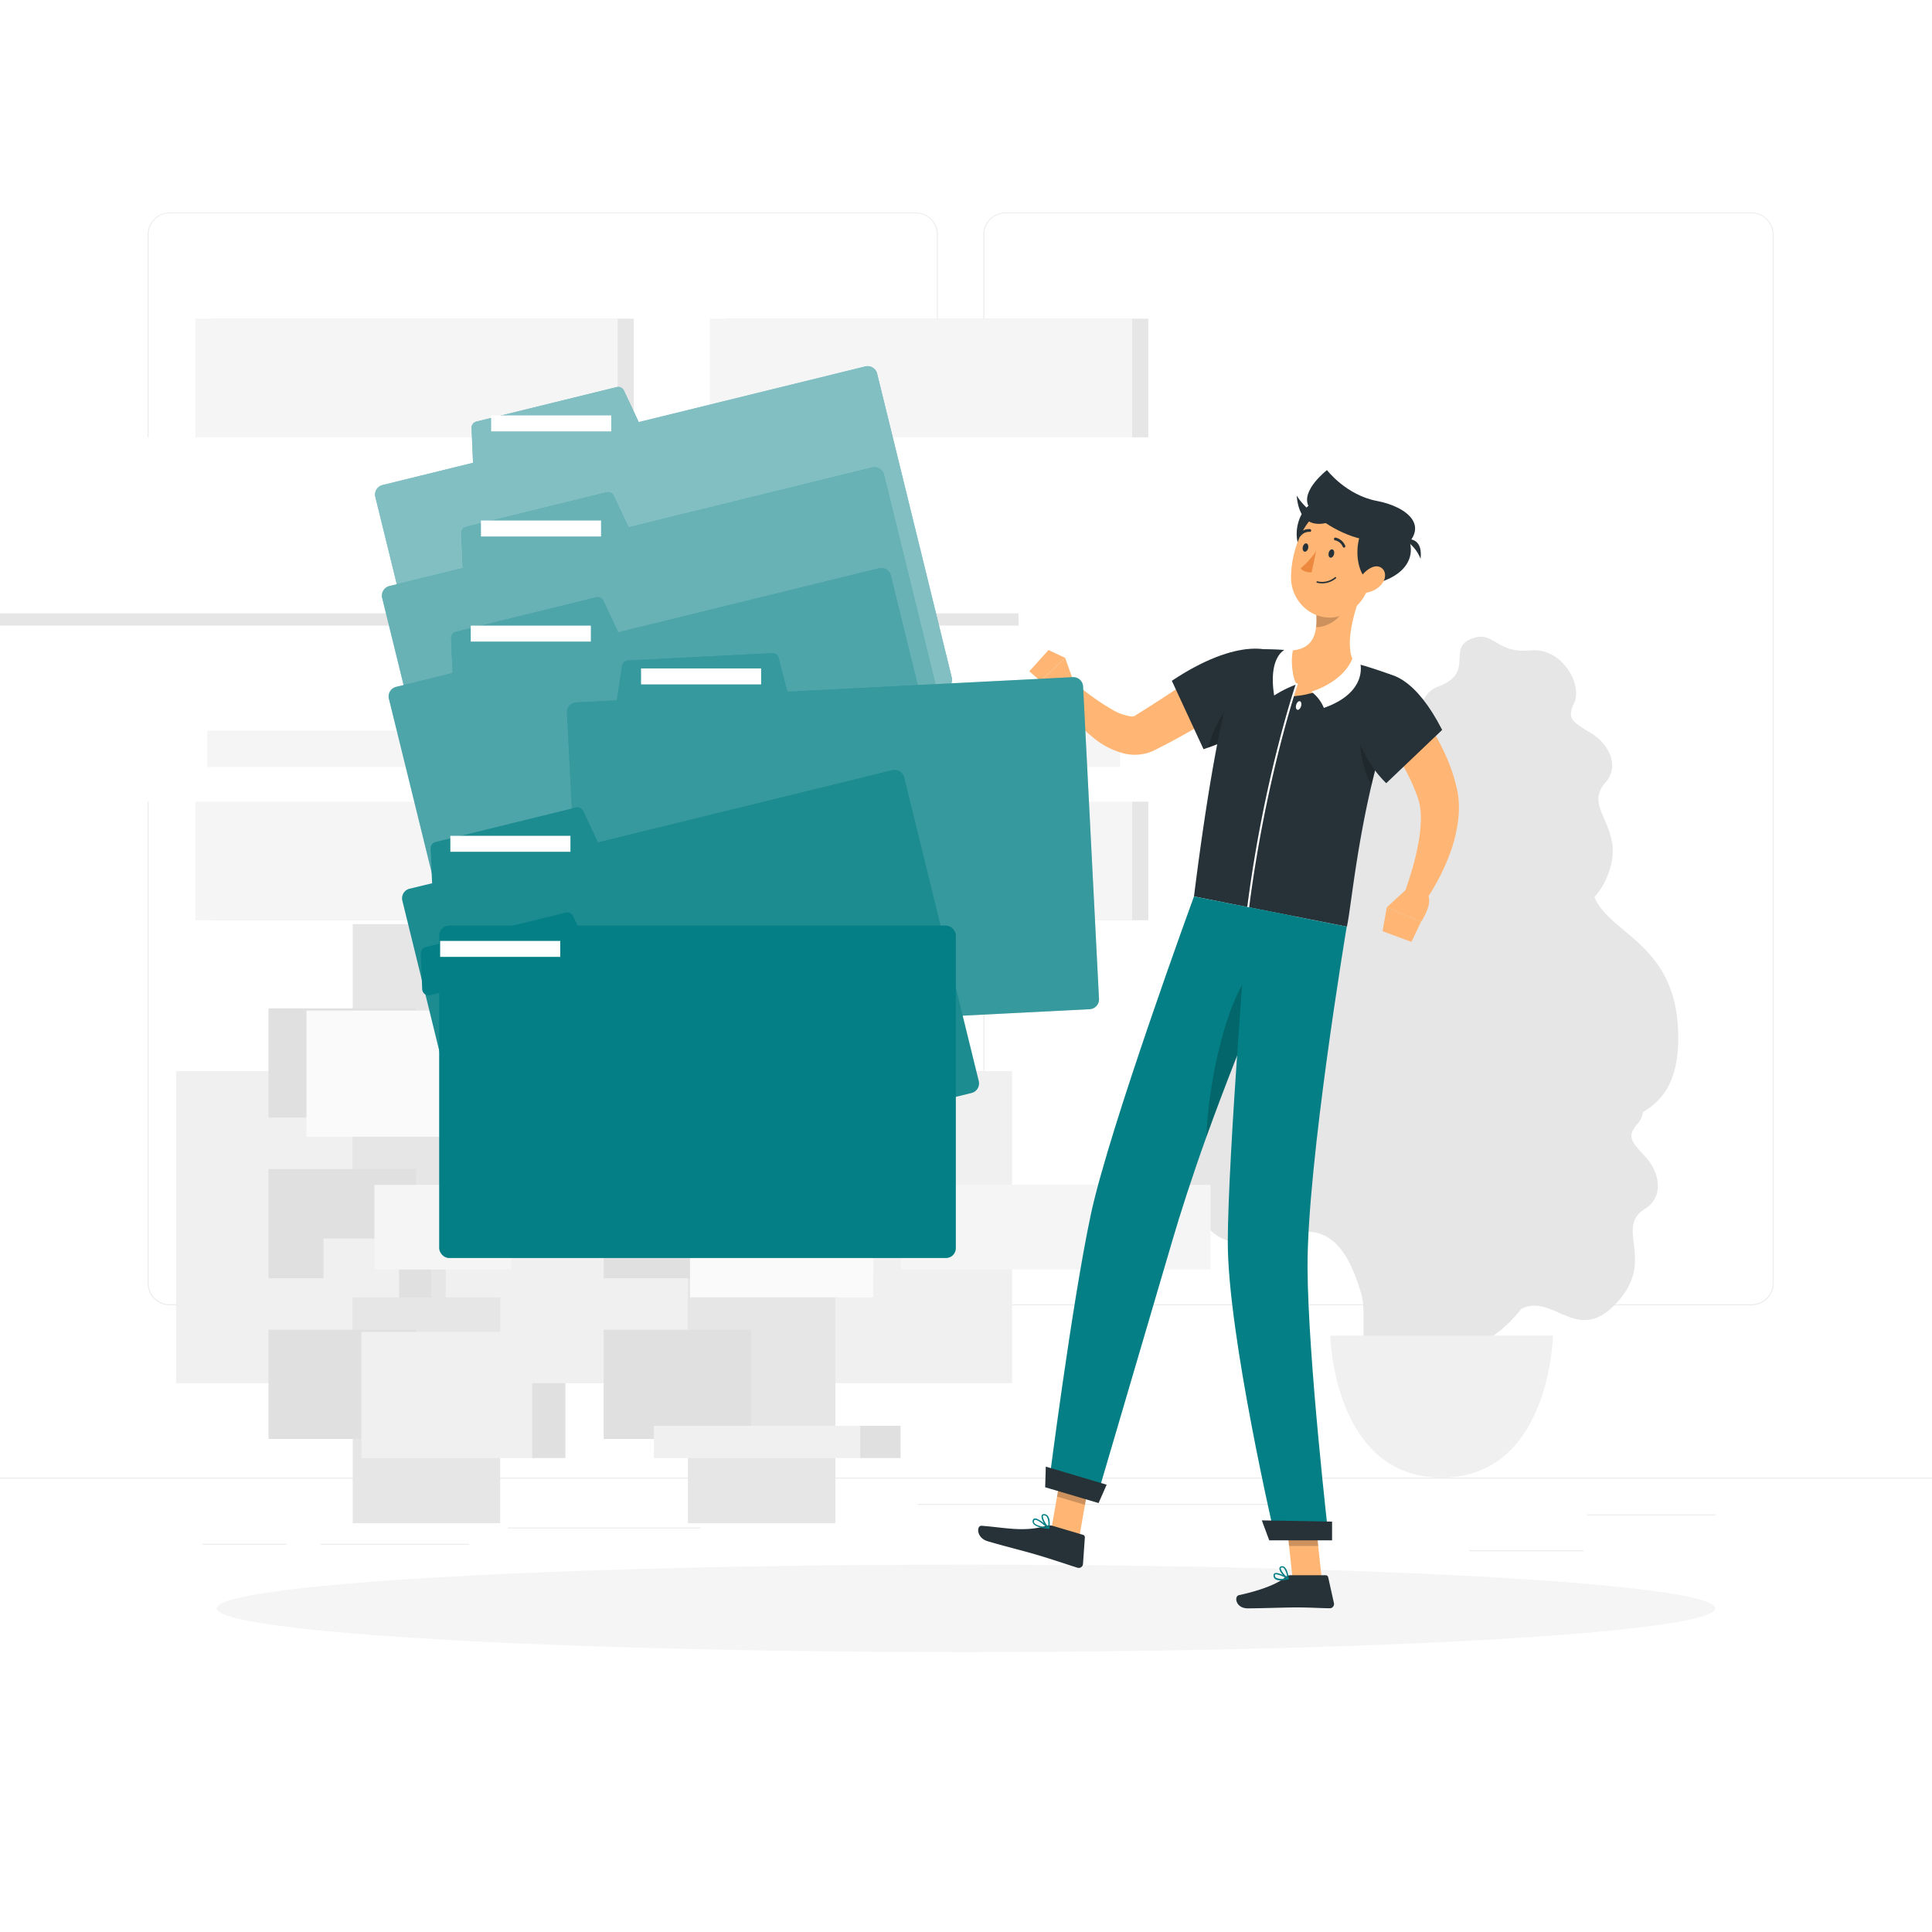 <svg class="animated" id="freepik_stories-filing-system" xmlns="http://www.w3.org/2000/svg" viewBox="0 0 500 500" version="1.1" xmlns:xlink="http://www.w3.org/1999/xlink" xmlns:svgjs="http://svgjs.com/svgjs"><style>svg#freepik_stories-filing-system:not(.animated) .animable {opacity: 0;}svg#freepik_stories-filing-system.animated #freepik--background-complete--inject-65 {animation: 1s 1 forwards linear slideUp;animation-delay: 0s;}svg#freepik_stories-filing-system.animated #freepik--filing-system--inject-65 {animation: 1s 1 forwards cubic-bezier(.36,-0.01,.5,1.38) slideLeft,1.5s Infinite  linear floating;animation-delay: 0s,1s;}            @keyframes slideUp {                0% {                    opacity: 0;                    transform: translateY(30px);                }                100% {                    opacity: 1;                    transform: inherit;                }            }                    @keyframes slideLeft {                0% {                    opacity: 0;                    transform: translateX(-30px);                }                100% {                    opacity: 1;                    transform: translateX(0);                }            }                    @keyframes floating {                0% {                    opacity: 1;                    transform: translateY(0px);                }                50% {                    transform: translateY(-10px);                }                100% {                    opacity: 1;                    transform: translateY(0px);                }            }        </style><g id="freepik--background-complete--inject-65" class="animable" style="transform-origin: 250px 228.23px;"><rect y="382.4" width="500" height="0.25" style="fill: rgb(235, 235, 235); transform-origin: 250px 382.525px;" id="elsu6cb6rbby" class="animable"></rect><rect x="410.77" y="391.92" width="33.12" height="0.25" style="fill: rgb(235, 235, 235); transform-origin: 427.33px 392.045px;" id="elwkih4ain3tg" class="animable"></rect><rect x="131.47" y="395.31" width="49.86" height="0.25" style="fill: rgb(235, 235, 235); transform-origin: 156.4px 395.435px;" id="elo40wx2xxpce" class="animable"></rect><rect x="380.24" y="401.21" width="29.53" height="0.25" style="fill: rgb(235, 235, 235); transform-origin: 395.005px 401.335px;" id="el57x1rn6vuw4" class="animable"></rect><rect x="52.46" y="399.53" width="21.6" height="0.25" style="fill: rgb(235, 235, 235); transform-origin: 63.26px 399.655px;" id="elo7f1lpl9tv" class="animable"></rect><rect x="82.96" y="399.53" width="38.37" height="0.25" style="fill: rgb(235, 235, 235); transform-origin: 102.145px 399.655px;" id="el1yrlcf8d3iri" class="animable"></rect><rect x="237.54" y="389.21" width="93.68" height="0.25" style="fill: rgb(235, 235, 235); transform-origin: 284.38px 389.335px;" id="elzknfmx3uvsc" class="animable"></rect><path d="M237,337.8H43.91a5.71,5.71,0,0,1-5.7-5.71V60.66A5.71,5.71,0,0,1,43.91,55H237a5.71,5.71,0,0,1,5.71,5.71V332.09A5.71,5.71,0,0,1,237,337.8ZM43.91,55.2a5.46,5.46,0,0,0-5.45,5.46V332.09a5.46,5.46,0,0,0,5.45,5.46H237a5.47,5.47,0,0,0,5.46-5.46V60.66A5.47,5.47,0,0,0,237,55.2Z" style="fill: rgb(235, 235, 235); transform-origin: 140.46px 196.4px;" id="eletot0zo3wav" class="animable"></path><path d="M453.31,337.8H260.21a5.72,5.72,0,0,1-5.71-5.71V60.66A5.72,5.72,0,0,1,260.21,55h193.1A5.71,5.71,0,0,1,459,60.66V332.09A5.71,5.71,0,0,1,453.31,337.8ZM260.21,55.2a5.47,5.47,0,0,0-5.46,5.46V332.09a5.47,5.47,0,0,0,5.46,5.46h193.1a5.47,5.47,0,0,0,5.46-5.46V60.66a5.47,5.47,0,0,0-5.46-5.46Z" style="fill: rgb(235, 235, 235); transform-origin: 356.75px 196.4px;" id="elvlupiut9cap" class="animable"></path><g id="eldvwf3othgls"><rect x="187.87" y="82.48" width="109.31" height="155.68" style="fill: rgb(230, 230, 230); transform-origin: 242.525px 160.32px; transform: rotate(180deg);" class="animable"></rect></g><g id="elueb2nfs25q"><rect x="183.69" y="82.48" width="109.31" height="155.68" style="fill: rgb(245, 245, 245); transform-origin: 238.345px 160.32px; transform: rotate(180deg);" class="animable"></rect></g><g id="el22hw19dw4ff"><rect x="167.51" y="113.18" width="141.66" height="94.29" style="fill: rgb(255, 255, 255); transform-origin: 238.34px 160.325px; transform: rotate(90deg);" class="animable"></rect></g><g id="el31gljywi3t8"><rect x="121.94" y="158.74" width="141.66" height="3.16" style="fill: rgb(230, 230, 230); transform-origin: 192.77px 160.32px; transform: rotate(90deg);" class="animable"></rect></g><g id="el1akyayistwjj"><rect x="186.79" y="189.09" width="103.1" height="9.41" style="fill: rgb(245, 245, 245); transform-origin: 238.34px 193.795px; transform: rotate(180deg);" class="animable"></rect></g><g id="elwhwuovmid5r"><rect x="186.79" y="101.85" width="103.1" height="9.41" style="fill: rgb(245, 245, 245); transform-origin: 238.34px 106.555px; transform: rotate(180deg);" class="animable"></rect></g><g id="elk3zzd71qh"><rect x="54.72" y="82.48" width="109.31" height="155.68" style="fill: rgb(230, 230, 230); transform-origin: 109.375px 160.32px; transform: rotate(180deg);" class="animable"></rect></g><g id="elq3axkjhc0m"><rect x="50.54" y="82.48" width="109.31" height="155.68" style="fill: rgb(245, 245, 245); transform-origin: 105.195px 160.32px; transform: rotate(180deg);" class="animable"></rect></g><g id="eloax9p9pfq7"><rect x="34.36" y="113.18" width="141.66" height="94.29" style="fill: rgb(255, 255, 255); transform-origin: 105.19px 160.325px; transform: rotate(90deg);" class="animable"></rect></g><g id="el61xhdqeojfo"><rect x="-11.2" y="158.74" width="141.66" height="3.16" style="fill: rgb(230, 230, 230); transform-origin: 59.63px 160.32px; transform: rotate(90deg);" class="animable"></rect></g><g id="elwqsurvmb09"><rect x="53.65" y="189.09" width="103.1" height="9.41" style="fill: rgb(245, 245, 245); transform-origin: 105.2px 193.795px; transform: rotate(180deg);" class="animable"></rect></g><g id="els2zbs7ghcap"><rect x="53.65" y="101.85" width="103.1" height="9.41" style="fill: rgb(245, 245, 245); transform-origin: 105.2px 106.555px; transform: rotate(180deg);" class="animable"></rect></g><path d="M425.2,287.82c5.62-3.34,9.77-9,9.05-22-1.22-21.73-17.84-24.26-21.6-33.67a17.8,17.8,0,0,0,3.24-5.22c5.53-12.76-6.58-17.44-.41-24.38,3.73-4.2,1-9.81-3.4-12.61s-6.9-3.51-4.72-7.93c2.33-4.74-3.07-14.49-11.29-13.69-9.2.9-9.28-5.41-15.41-2.95s.95,8.67-8.17,12.2a6.81,6.81,0,0,0-4,3.45c-5.84-2.57-12.88-3-19,.87-15.09,9.5-20.68-1.31-29.12,8.23s9.14,14.11-3.54,28.08c-8.46,9.33-2.17,18.26,6.9,23.05h0c-10,.5-14.69,13.11-11.07,18.35,3.38,4.9.6,6.16-4.24,10.32s-7,11.31-1.83,15.67c8.6,7.2-5,14.94,3.82,29.21,12.52,20.16,32.25-14.54,42,20.5,1.27,4.57-.86,16.35,2.53,17.21,6.31,8.16,22.45,5.24,30.34,1.17.88-.42-.49-6.81.3-7.38a34.25,34.25,0,0,0,8.1-7.53c8.56-4.42,14.75,10.27,25.49-2.49,9-10.64-1.3-18.6,6.61-23.48,4.78-3,3.81-9.09.36-13.05s-5.6-5.34-2.25-9A6.17,6.17,0,0,0,425.2,287.82Z" style="fill: rgb(230, 230, 230); transform-origin: 368.969px 261.251px;" id="ell8rqmppm29" class="animable"></path><path d="M344.28,345.66S345,382.4,373.1,382.4s28.81-36.74,28.81-36.74Z" style="fill: rgb(240, 240, 240); transform-origin: 373.095px 364.03px;" id="elkm3z45txw3i" class="animable"></path><g id="el9mekefo8clf"><rect x="45.56" y="277.21" width="129.62" height="80.75" style="fill: rgb(240, 240, 240); transform-origin: 110.37px 317.585px; transform: rotate(90deg);" class="animable"></rect></g><g id="eltzxn69b6vv"><rect x="91.29" y="239.17" width="38.16" height="71.88" style="fill: rgb(230, 230, 230); transform-origin: 110.37px 275.11px; transform: rotate(90deg);" class="animable"></rect></g><g id="elacdwhvsdhu8"><rect x="91.29" y="280.75" width="38.16" height="71.88" style="fill: rgb(230, 230, 230); transform-origin: 110.37px 316.69px; transform: rotate(90deg);" class="animable"></rect></g><g id="elcjomldxal2m"><rect x="91.29" y="322.33" width="38.16" height="71.88" style="fill: rgb(230, 230, 230); transform-origin: 110.37px 358.27px; transform: rotate(90deg);" class="animable"></rect></g><g id="ela0y0gzq0zw"><rect x="69.49" y="260.97" width="38.16" height="28.27" style="fill: rgb(224, 224, 224); transform-origin: 88.57px 275.105px; transform: rotate(90deg);" class="animable"></rect></g><g id="el5yeqndasic9"><rect x="69.49" y="302.55" width="38.16" height="28.27" style="fill: rgb(224, 224, 224); transform-origin: 88.57px 316.685px; transform: rotate(90deg);" class="animable"></rect></g><g id="el2rfkfx3dmqu"><rect x="115.36" y="320.52" width="19.59" height="15.24" style="fill: rgb(240, 240, 240); transform-origin: 125.155px 328.14px; transform: rotate(180deg);" class="animable"></rect></g><rect x="134.95" y="320.52" width="8.27" height="15.24" style="fill: rgb(224, 224, 224); transform-origin: 139.085px 328.14px;" id="elu5pheaq4ju" class="animable"></rect><g id="el5hryo89p9bw"><rect x="83.72" y="320.52" width="19.59" height="15.24" style="fill: rgb(240, 240, 240); transform-origin: 93.515px 328.14px; transform: rotate(180deg);" class="animable"></rect></g><rect x="103.31" y="320.52" width="8.27" height="15.24" style="fill: rgb(224, 224, 224); transform-origin: 107.445px 328.14px;" id="el7zv5qlip2zp" class="animable"></rect><g id="ellwidow434e"><rect x="69.49" y="344.13" width="38.16" height="28.27" style="fill: rgb(224, 224, 224); transform-origin: 88.57px 358.265px; transform: rotate(90deg);" class="animable"></rect></g><g id="elnhie3z728g"><rect x="96.9" y="306.63" width="129.62" height="21.93" style="fill: rgb(245, 245, 245); transform-origin: 161.71px 317.595px; transform: rotate(90deg);" class="animable"></rect></g><g id="el6ezdnbbv8as"><rect x="93.51" y="344.69" width="44.16" height="32.66" style="fill: rgb(240, 240, 240); transform-origin: 115.59px 361.02px; transform: rotate(180deg);" class="animable"></rect></g><rect x="137.68" y="344.69" width="8.64" height="32.66" style="fill: rgb(224, 224, 224); transform-origin: 142px 361.02px;" id="el29nshisk0c9" class="animable"></rect><g id="ellwgmui2vu4e"><rect x="79.31" y="261.53" width="58.37" height="32.66" style="fill: rgb(250, 250, 250); transform-origin: 108.495px 277.86px; transform: rotate(180deg);" class="animable"></rect></g><rect x="137.68" y="261.53" width="8.64" height="32.66" style="fill: rgb(240, 240, 240); transform-origin: 142px 277.86px;" id="eludgkewj6uss" class="animable"></rect><g id="elpejbsrh4cm"><rect x="132.3" y="277.21" width="129.62" height="80.75" style="fill: rgb(240, 240, 240); transform-origin: 197.11px 317.585px; transform: rotate(90deg);" class="animable"></rect></g><g id="elzv56mgnz77q"><rect x="178.04" y="239.17" width="38.16" height="71.88" style="fill: rgb(230, 230, 230); transform-origin: 197.12px 275.11px; transform: rotate(90deg);" class="animable"></rect></g><g id="el62x5h7x3sp"><rect x="178.04" y="280.75" width="38.16" height="71.88" style="fill: rgb(230, 230, 230); transform-origin: 197.12px 316.69px; transform: rotate(90deg);" class="animable"></rect></g><g id="elwv29kbwy0tj"><rect x="178.04" y="322.33" width="38.16" height="71.88" style="fill: rgb(230, 230, 230); transform-origin: 197.12px 358.27px; transform: rotate(90deg);" class="animable"></rect></g><g id="elrnt77khqrnk"><rect x="156.23" y="260.97" width="38.16" height="28.27" style="fill: rgb(224, 224, 224); transform-origin: 175.31px 275.105px; transform: rotate(90deg);" class="animable"></rect></g><g id="elq2y47ag13w"><rect x="156.23" y="302.55" width="38.16" height="28.27" style="fill: rgb(224, 224, 224); transform-origin: 175.31px 316.685px; transform: rotate(90deg);" class="animable"></rect></g><g id="eluwsy5aq2n8"><rect x="171.96" y="278.94" width="19.59" height="15.24" style="fill: rgb(240, 240, 240); transform-origin: 181.755px 286.56px; transform: rotate(180deg);" class="animable"></rect></g><rect x="191.54" y="278.94" width="8.27" height="15.24" style="fill: rgb(224, 224, 224); transform-origin: 195.675px 286.56px;" id="el8o8f2pmfls" class="animable"></rect><g id="eldag3pd2w0we"><rect x="195.68" y="274.61" width="25.15" height="19.58" style="fill: rgb(240, 240, 240); transform-origin: 208.255px 284.4px; transform: rotate(180deg);" class="animable"></rect></g><rect x="220.83" y="274.61" width="10.62" height="19.58" style="fill: rgb(224, 224, 224); transform-origin: 226.14px 284.4px;" id="elk0fwvjby0hi" class="animable"></rect><g id="elnn7bblr06h"><rect x="156.23" y="344.13" width="38.16" height="28.27" style="fill: rgb(224, 224, 224); transform-origin: 175.31px 358.265px; transform: rotate(90deg);" class="animable"></rect></g><g id="elzvb4iguqe9o"><rect x="183.64" y="306.63" width="129.62" height="21.93" style="fill: rgb(245, 245, 245); transform-origin: 248.45px 317.595px; transform: rotate(90deg);" class="animable"></rect></g><g id="elz2tj8ilqwy"><rect x="169.22" y="369" width="53.39" height="8.35" style="fill: rgb(240, 240, 240); transform-origin: 195.915px 373.175px; transform: rotate(180deg);" class="animable"></rect></g><rect x="222.62" y="369" width="10.44" height="8.35" style="fill: rgb(224, 224, 224); transform-origin: 227.84px 373.175px;" id="el7tb48i07325" class="animable"></rect><g id="elp7z94803719"><rect x="178.59" y="309.22" width="47.44" height="26.54" style="fill: rgb(250, 250, 250); transform-origin: 202.31px 322.49px; transform: rotate(180deg);" class="animable"></rect></g><rect x="226.04" y="309.22" width="7.02" height="26.54" style="fill: rgb(240, 240, 240); transform-origin: 229.55px 322.49px;" id="elwne76xhjs" class="animable"></rect></g><g id="freepik--Shadow--inject-65" class="animable" style="transform-origin: 250px 416.24px;"><ellipse id="freepik--path--inject-65" cx="250" cy="416.24" rx="193.89" ry="11.32" style="fill: rgb(245, 245, 245); transform-origin: 250px 416.24px;" class="animable"></ellipse></g><g id="freepik--Character--inject-65" class="animable" style="transform-origin: 315.36px 268.95px;"><polygon points="279.32 397.83 272.1 395.69 275.12 378.39 282.35 380.52 279.32 397.83" style="fill: rgb(255, 181, 115); transform-origin: 277.225px 388.11px;" id="el2f4h0cxu1hg" class="animable"></polygon><polygon points="342.06 408.54 334.52 408.54 332.64 391.09 340.18 391.09 342.06 408.54" style="fill: rgb(255, 181, 115); transform-origin: 337.35px 399.815px;" id="elmw9dbe01ab" class="animable"></polygon><path d="M333.9,407.67h9.19a.64.64,0,0,1,.64.51l1.49,6.7a1.1,1.1,0,0,1-1.1,1.34c-3-.05-5.12-.22-8.84-.22-2.29,0-9.2.24-12.36.24s-3.58-3.13-2.29-3.41c5.81-1.27,10.19-3,12.05-4.7A1.81,1.81,0,0,1,333.9,407.67Z" style="fill: rgb(38, 50, 56); transform-origin: 332.597px 411.955px;" id="el477gykr61n5" class="animable"></path><path d="M272.39,394.87l7.9,2.34a.66.66,0,0,1,.47.67l-.48,6.85a1.1,1.1,0,0,1-1.42,1c-2.83-.89-6.89-2.28-10.47-3.33-4.19-1.24-7.87-2.08-12.78-3.53-3-.88-2.9-4.12-1.58-4,6,.44,10.68,1.67,16.46.1A3.51,3.51,0,0,1,272.39,394.87Z" style="fill: rgb(38, 50, 56); transform-origin: 266.956px 400.281px;" id="elfw2sds63ydu" class="animable"></path><path d="M324.9,178.44c-3.87,2.75-7.75,5.27-11.76,7.73s-8.07,4.77-12.3,6.94l-1.59.81-.44.22-.73.34a12.27,12.27,0,0,1-1.52.5,12,12,0,0,1-5.75,0,20.63,20.63,0,0,1-7.78-4,45.44,45.44,0,0,1-9.87-11.21l4.37-3.59a65.16,65.16,0,0,0,10.4,7.52,13,13,0,0,0,4.73,1.7,1.81,1.81,0,0,0,1.11-.18.39.39,0,0,0,.1-.08l.05-.05.31-.19,1.43-.89c3.8-2.39,7.6-4.88,11.38-7.4l11.36-7.53Z" style="fill: rgb(255, 181, 115); transform-origin: 299.03px 182.205px;" id="elx7iftc3ka1n" class="animable"></path><path d="M303.27,176.19l8.2,17.7C347.76,181.89,336.58,154,303.27,176.19Z" style="fill: rgb(38, 50, 56); transform-origin: 318.619px 180.88px;" id="elnu6v2z9fp3" class="animable"></path><g id="ele0sk3m5ow"><path d="M322.54,177.09a38.05,38.05,0,0,0-9.93,16.4c7.38-2.56,12.68-5.8,16.16-9.09Z" style="opacity: 0.2; transform-origin: 320.69px 185.29px;" class="animable"></path></g><path d="M278.34,177.84l-2.67-7.58-6.38,6a8.11,8.11,0,0,0,4.88,4.46Z" style="fill: rgb(255, 181, 115); transform-origin: 273.815px 175.49px;" id="eldk0qopvb35q" class="animable"></path><polygon points="271.35 168.23 266.38 173.74 269.29 176.25 275.67 170.26 271.35 168.23" style="fill: rgb(255, 181, 115); transform-origin: 271.025px 172.24px;" id="eldqar09ds107" class="animable"></polygon><g id="elji9htsw5xmi"><polygon points="275.12 378.39 273.56 387.31 280.79 389.45 282.35 380.53 275.12 378.39" style="opacity: 0.2; transform-origin: 277.955px 383.92px;" class="animable"></polygon></g><g id="ela2qcr0wx69"><polygon points="340.18 391.09 332.64 391.09 333.61 400.09 341.15 400.09 340.18 391.09" style="opacity: 0.2; transform-origin: 336.895px 395.59px;" class="animable"></polygon></g><path d="M359.32,174.36a4.4,4.4,0,0,1,2.61,5.72,179.8,179.8,0,0,0-6.21,19.9c-1.43,5.71-2.55,11.19-3.45,16.17-2.1,11.68-3,20.67-3.7,23.66L309,232c7.39-58.79,13.05-63.84,13.05-63.84a77.74,77.74,0,0,1,9.7,0q1,.06,2.07.18a147.8,147.8,0,0,1,16.82,3.31c1,.26,2.11.55,3.14.86C355.81,173.14,357.73,173.79,359.32,174.36Z" style="fill: rgb(38, 50, 56); transform-origin: 335.612px 203.909px;" id="elqury1z4znnn" class="animable"></path><g id="elbsw47kjce8h"><path d="M352.14,185.48a31.7,31.7,0,0,0,2.77,17.91c.25-1.13.53-2.26.81-3.4,1.08-4.29,2.34-8.71,3.82-13.15Z" style="opacity: 0.2; transform-origin: 355.693px 194.435px;" class="animable"></path></g><path d="M352.73,152.43l-12.07,6.78c.23,4.41-.5,8.91-6.82,9.16-1.39,1.6-2.78,5.37,1.78,8.72l-1,3.11c9-.66,14.13-5.57,16-8.51C347.58,167.33,350.6,157.63,352.73,152.43Z" style="fill: rgb(255, 181, 115); transform-origin: 342.613px 166.315px;" id="elb12cq9clemv" class="animable"></path><path d="M323,235h0a.25.25,0,0,1-.21-.28c4.33-33.52,12.5-57.5,12.58-57.74a.27.27,0,0,1,.32-.16.26.26,0,0,1,.16.32c-.09.24-8.24,24.18-12.57,57.64A.24.24,0,0,1,323,235Z" style="fill: rgb(255, 255, 255); transform-origin: 329.325px 205.907px;" id="elh7fc43dsboh" class="animable"></path><path d="M329.75,180a30.21,30.21,0,0,1,5.87-2.91c-1.08-1.15-1.74-6.55-.91-9.05h-2S328.13,169.67,329.75,180Z" style="fill: rgb(255, 255, 255); transform-origin: 332.512px 174.02px;" id="elaipo2owyy3g" class="animable"></path><path d="M342.61,183.21a9.84,9.84,0,0,0-3.25-4.21c3.25-1,8.81-3.78,10.7-8.72.77.63,2,1.51,2,1.51S354,179.21,342.61,183.21Z" style="fill: rgb(255, 255, 255); transform-origin: 345.773px 176.745px;" id="elfu8wea4mzbj" class="animable"></path><path d="M336.77,182.59c-.13.62-.54,1.12-.91,1.12s-.58-.51-.46-1.13.53-1.12.91-1.12S336.89,182,336.77,182.59Z" style="fill: rgb(255, 255, 255); transform-origin: 336.085px 182.585px;" id="eljnxscp4uweo" class="animable"></path><g id="elsdrfs0qya7"><path d="M347.81,155.2l-7.14,4a17.59,17.59,0,0,1-.07,3.09c2.37.12,6-1.78,6.76-4.15A8.34,8.34,0,0,0,347.81,155.2Z" style="opacity: 0.2; transform-origin: 344.207px 158.748px;" class="animable"></path></g><path d="M340.62,129.87c-5.16,1.25-7.62,11.82-1.16,15.4C352.07,142.43,355.17,126.34,340.62,129.87Z" style="fill: rgb(38, 50, 56); transform-origin: 342.933px 137.318px;" id="el1ltu6qx5dkn" class="animable"></path><path d="M356.76,143.93c-2.13,7.17-3,11.47-7.55,14.36-6.82,4.34-15-1.07-15.09-8.73-.05-6.9,3.44-17.47,11.23-18.72A10.21,10.21,0,0,1,356.76,143.93Z" style="fill: rgb(255, 181, 115); transform-origin: 345.667px 145.27px;" id="elx7oym5i8urn" class="animable"></path><path d="M358.19,134c-7.33-1.77-9.53,13.64-3.08,17.22C370,147.85,365.91,135.83,358.19,134Z" style="fill: rgb(38, 50, 56); transform-origin: 358.214px 142.539px;" id="el0uh6xbzrhfb" class="animable"></path><path d="M356.42,129.66c-8.05-1.5-13-8-13-8s-6.73,5.2-4.81,9.24,10.94,8.59,15.27,8.76c0,0-2,9.52,6.57,4.16C371.94,136.67,364,131.08,356.42,129.66Z" style="fill: rgb(38, 50, 56); transform-origin: 352.247px 133.558px;" id="elj8fvmyy02fp" class="animable"></path><path d="M363.21,139.56a9.75,9.75,0,0,1,4.43,5.07C368.27,139,364.37,139.41,363.21,139.56Z" style="fill: rgb(38, 50, 56); transform-origin: 365.459px 142.06px;" id="elvwnyx6v4ndj" class="animable"></path><path d="M344.4,135a16,16,0,0,1-8.82-6.74C336.4,137.51,342.58,135.59,344.4,135Z" style="fill: rgb(38, 50, 56); transform-origin: 339.99px 131.916px;" id="elzx1ese6t57e" class="animable"></path><path d="M340.82,150.81h0a5.54,5.54,0,0,0,4.93-1.15.2.2,0,0,0,0-.27.19.19,0,0,0-.27,0,5.19,5.19,0,0,1-4.57,1.05.2.2,0,0,0-.09.38Z" style="fill: rgb(38, 50, 56); transform-origin: 343.255px 150.155px;" id="elyphf6u6782b" class="animable"></path><path d="M357.42,151.36a6.46,6.46,0,0,1-4.25,2.07c-2.05.11-2.38-2-1.23-3.79,1-1.64,3.36-3.66,5.14-2.91S358.84,149.83,357.42,151.36Z" style="fill: rgb(255, 181, 115); transform-origin: 354.868px 150.001px;" id="elxismd0blxkc" class="animable"></path><path d="M271.34,384.84l12.25,3.62s12.25-41.7,19.86-67.55c2-6.85,5.1-16.49,8.77-26.71,4.63-12.88,10.15-26.74,14.61-37.58,4.69-11.42,8.19-19.48,8.19-19.48L309,232s-21.84,59.7-26.67,82.2C277.33,337.61,271.34,384.84,271.34,384.84Z" style="fill: rgb(3, 127, 133); transform-origin: 303.18px 310.23px;" id="el30ws9hfahol" class="animable"></path><g id="el53q9qk2eu0v"><path d="M312.22,294.2c4.63-12.88,10.15-26.74,14.61-37.58l-2-6.21C317.36,257.33,312.6,281,312.22,294.2Z" style="opacity: 0.2; transform-origin: 319.525px 272.305px;" class="animable"></path></g><path d="M323,234.78s-5.23,64.59-5.25,86.68c0,24.18,12.34,76.89,12.34,76.89h13.81s-5.4-46.64-5.51-70.36c-.12-26.86,10.14-88.17,10.14-88.17Z" style="fill: rgb(3, 127, 133); transform-origin: 333.14px 316.565px;" id="elpo5b5p6mwlp" class="animable"></path><polygon points="328.48 398.64 344.74 398.64 344.74 393.79 326.56 393.47 328.48 398.64" style="fill: rgb(38, 50, 56); transform-origin: 335.65px 396.055px;" id="elgji3fzbzazm" class="animable"></polygon><polygon points="270.49 384.9 284.31 388.99 286.4 384.24 270.65 379.56 270.49 384.9" style="fill: rgb(38, 50, 56); transform-origin: 278.445px 384.275px;" id="elf0dh7o4ttx" class="animable"></polygon><path d="M345.25,143.41c-.13.59-.56,1-.95.91s-.59-.64-.45-1.23.56-1,.95-.91S345.39,142.82,345.25,143.41Z" style="fill: rgb(38, 50, 56); transform-origin: 344.55px 143.25px;" id="el8rdu8d7mau4" class="animable"></path><path d="M338.56,141.86c-.14.6-.56,1-.95.91s-.59-.64-.45-1.23.56-1,.94-.91S338.69,141.27,338.56,141.86Z" style="fill: rgb(38, 50, 56); transform-origin: 337.857px 141.7px;" id="elu4jbeeijvdr" class="animable"></path><path d="M340.62,142.65a21.72,21.72,0,0,1-4,4.41c.82,1.22,2.82,1.06,2.82,1.06Z" style="fill: rgb(237, 137, 62); transform-origin: 338.62px 145.388px;" id="el7n842thft65" class="animable"></path><path d="M347.83,141.73a.38.38,0,0,1-.31-.21,2.81,2.81,0,0,0-2-1.68.36.36,0,0,1-.29-.41.36.36,0,0,1,.41-.3,3.57,3.57,0,0,1,2.5,2.09.37.37,0,0,1-.18.48A.51.51,0,0,1,347.83,141.73Z" style="fill: rgb(38, 50, 56); transform-origin: 346.698px 140.428px;" id="el1ou3idjfcmd" class="animable"></path><path d="M336.22,138.89a.44.44,0,0,1-.21-.07.37.37,0,0,1-.05-.51,3.55,3.55,0,0,1,3-1.38.36.36,0,1,1-.07.71h0a2.83,2.83,0,0,0-2.32,1.12A.36.36,0,0,1,336.22,138.89Z" style="fill: rgb(38, 50, 56); transform-origin: 337.607px 137.911px;" id="elpx5a3wr539h" class="animable"></path><path d="M331.41,409a2.25,2.25,0,0,1-1.45-.39,1.06,1.06,0,0,1-.37-.94.58.58,0,0,1,.3-.51c.84-.43,3.27,1.07,3.54,1.24a.17.17,0,0,1,.08.18.18.18,0,0,1-.13.15A9.19,9.19,0,0,1,331.41,409Zm-1.12-1.56a.5.5,0,0,0-.23,0,.22.22,0,0,0-.12.21.76.76,0,0,0,.25.65,3.64,3.64,0,0,0,2.67.13A7.18,7.18,0,0,0,330.29,407.43Z" style="fill: rgb(3, 127, 133); transform-origin: 331.548px 408.045px;" id="el67ce6r70sbx" class="animable"></path><path d="M333.34,408.72l-.09,0c-.78-.42-2.29-2.08-2.13-2.92a.59.59,0,0,1,.57-.46.93.93,0,0,1,.76.23c.88.71,1.06,2.89,1.07,3a.18.18,0,0,1-.18.19Zm-1.52-3.06h-.08c-.24,0-.26.13-.26.18-.1.5.86,1.74,1.64,2.33a4.34,4.34,0,0,0-.89-2.36A.68.68,0,0,0,331.82,405.66Z" style="fill: rgb(3, 127, 133); transform-origin: 332.314px 407.045px;" id="elpyz7bh4fidb" class="animable"></path><path d="M271.39,395.66h0c-1.23-.11-3.39-.44-4-1.38a1,1,0,0,1-.08-.92.56.56,0,0,1,.42-.37c1-.22,3.49,2.1,3.77,2.36a.19.19,0,0,1,0,.21A.16.16,0,0,1,271.39,395.66Zm-3.53-2.33h-.05a.22.22,0,0,0-.16.15.65.65,0,0,0,0,.62c.33.52,1.5.94,3.17,1.15C269.87,394.35,268.45,393.27,267.86,393.33Z" style="fill: rgb(3, 127, 133); transform-origin: 269.383px 394.318px;" id="eluzrxm9am18a" class="animable"></path><path d="M271.39,395.66a.17.17,0,0,1-.13,0c-.75-.65-2-2.72-1.65-3.5.09-.19.3-.38.78-.29a1.27,1.27,0,0,1,.86.57c.7,1,.32,3,.3,3.12a.16.16,0,0,1-.11.13Zm-1.27-3.5a.22.22,0,0,0-.19.11c-.22.47.59,2,1.32,2.84a4.14,4.14,0,0,0-.29-2.51,1,1,0,0,0-.63-.42A.9.9,0,0,0,270.12,392.16Z" style="fill: rgb(3, 127, 133); transform-origin: 270.61px 393.768px;" id="elkdw0xrs47pe" class="animable"></path><path d="M361,176.4c.58.58,1,1,1.44,1.49s.87,1,1.29,1.46c.84,1,1.66,2,2.45,3a70.32,70.32,0,0,1,4.39,6.36,60.24,60.24,0,0,1,3.65,6.95,44.45,44.45,0,0,1,2.62,7.62l.24,1,.23,1.17c.1.77.2,1.54.23,2.29a27.1,27.1,0,0,1-.15,4.35,37.58,37.58,0,0,1-1.81,7.86,55,55,0,0,1-7,13.61l-5-2.73,1.08-3.22c.36-1.09.66-2.2,1-3.29a66.84,66.84,0,0,0,1.49-6.55,35.47,35.47,0,0,0,.57-6.27,16.83,16.83,0,0,0-.24-2.82,11.87,11.87,0,0,0-.26-1.27l-.17-.58-.24-.71A50.82,50.82,0,0,0,361,194.77c-1.22-1.82-2.53-3.61-3.9-5.35q-1-1.32-2.1-2.58L354,185.6l-1-1.13Z" style="fill: rgb(255, 181, 115); transform-origin: 365.284px 204.98px;" id="el1jbfppzc4h5" class="animable"></path><path d="M349.81,187.31c2.35,6.63,5.09,11.67,8.95,15.38l14.47-13.79C360,163.07,346.22,177.2,349.81,187.31Z" style="fill: rgb(38, 50, 56); transform-origin: 361.231px 188.466px;" id="elfzqmyjiu8fl" class="animable"></path><path d="M364.55,229.64l-5.65,5.16,8.86,3.76s3.84-5.46,1.17-7.82Z" style="fill: rgb(255, 181, 115); transform-origin: 364.387px 234.1px;" id="elxt8kkvy376d" class="animable"></path><polygon points="357.81 241 365.28 243.76 367.76 238.56 358.9 234.8 357.81 241" style="fill: rgb(255, 181, 115); transform-origin: 362.785px 239.28px;" id="elburxealx6oe" class="animable"></polygon></g><g id="freepik--filing-system--inject-65" class="animable" style="transform-origin: 190.745px 217.531px;"><path d="M223.92,94.84l-58.61,14.4-3.84-8.16a1.64,1.64,0,0,0-1.88-.9l-36.3,8.92a1.65,1.65,0,0,0-1.25,1.67l.38,9L99,125.53a2.55,2.55,0,0,0-1.86,3.08l19.32,78.61a2.54,2.54,0,0,0,3.08,1.87l124.9-30.7a2.55,2.55,0,0,0,1.87-3.08L227,96.7A2.55,2.55,0,0,0,223.92,94.84Z" style="fill: rgb(3, 127, 133); transform-origin: 171.725px 151.966px;" id="elfjscm5vp4av" class="animable"></path><g id="elyty83g6zvq"><path d="M223.92,94.84l-58.61,14.4-3.84-8.16a1.64,1.64,0,0,0-1.88-.9l-36.3,8.92a1.65,1.65,0,0,0-1.25,1.67l.38,9L99,125.53a2.55,2.55,0,0,0-1.86,3.08l19.32,78.61a2.54,2.54,0,0,0,3.08,1.87l124.9-30.7a2.55,2.55,0,0,0,1.87-3.08L227,96.7A2.55,2.55,0,0,0,223.92,94.84Z" style="fill: rgb(255, 255, 255); opacity: 0.5; transform-origin: 171.725px 151.966px;" class="animable"></path></g><g id="el6qxatzx9k3e"><rect x="127.11" y="107.51" width="31.08" height="4.13" style="fill: rgb(255, 255, 255); transform-origin: 142.65px 109.575px; transform: rotate(-13.81deg);" class="animable"></rect></g><path d="M225.67,121l-63,15.48-3.84-8.16a1.64,1.64,0,0,0-1.88-.9l-36.3,8.92A1.64,1.64,0,0,0,119.4,138l.38,9-19,4.67a2.55,2.55,0,0,0-1.87,3.08l19.32,78.61a2.55,2.55,0,0,0,3.08,1.87l124.91-30.7a2.54,2.54,0,0,0,1.86-3.08l-19.31-78.61A2.55,2.55,0,0,0,225.67,121Z" style="fill: rgb(3, 127, 133); transform-origin: 173.496px 178.112px;" id="el4lhowbvh72t" class="animable"></path><g id="elhmb0verua4o"><path d="M225.67,121l-63,15.48-3.84-8.16a1.64,1.64,0,0,0-1.88-.9l-36.3,8.92A1.64,1.64,0,0,0,119.4,138l.38,9-19,4.67a2.55,2.55,0,0,0-1.87,3.08l19.32,78.61a2.55,2.55,0,0,0,3.08,1.87l124.91-30.7a2.54,2.54,0,0,0,1.86-3.08l-19.31-78.61A2.55,2.55,0,0,0,225.67,121Z" style="fill: rgb(255, 255, 255); opacity: 0.4; transform-origin: 173.496px 178.112px;" class="animable"></path></g><g id="elotjxpv5kej8"><rect x="124.47" y="134.71" width="31.08" height="4.13" style="fill: rgb(255, 255, 255); transform-origin: 140.01px 136.775px; transform: rotate(-13.81deg);" class="animable"></rect></g><path d="M227.43,147.08,160,163.64l-3.84-8.16a1.64,1.64,0,0,0-1.88-.9L118,163.5a1.64,1.64,0,0,0-1.25,1.67l.38,9-14.61,3.59a2.55,2.55,0,0,0-1.87,3.08L120,259.46a2.55,2.55,0,0,0,3.08,1.87L248,230.63a2.54,2.54,0,0,0,1.87-3.08l-19.32-78.61A2.53,2.53,0,0,0,227.43,147.08Z" style="fill: rgb(3, 127, 133); transform-origin: 175.261px 204.198px;" id="el09fcjdhz678d" class="animable"></path><g id="elu97k7j98hu9"><path d="M227.43,147.08,160,163.64l-3.84-8.16a1.64,1.64,0,0,0-1.88-.9L118,163.5a1.64,1.64,0,0,0-1.25,1.67l.38,9-14.61,3.59a2.55,2.55,0,0,0-1.87,3.08L120,259.46a2.55,2.55,0,0,0,3.08,1.87L248,230.63a2.54,2.54,0,0,0,1.87-3.08l-19.32-78.61A2.53,2.53,0,0,0,227.43,147.08Z" style="fill: rgb(255, 255, 255); opacity: 0.3; transform-origin: 175.261px 204.198px;" class="animable"></path></g><g id="elfaq5cvqguu"><rect x="121.83" y="161.91" width="31.08" height="4.13" style="fill: rgb(255, 255, 255); transform-origin: 137.37px 163.975px; transform: rotate(-13.81deg);" class="animable"></rect></g><path d="M277.59,175.25,203.76,179l-2.23-8.74a1.65,1.65,0,0,0-1.68-1.24l-37.33,1.9a1.65,1.65,0,0,0-1.55,1.4l-1.33,8.92-10.5.54a2.54,2.54,0,0,0-2.42,2.67l4.12,80.84a2.55,2.55,0,0,0,2.67,2.42L282,261.18a2.55,2.55,0,0,0,2.42-2.67l-4.12-80.85A2.54,2.54,0,0,0,277.59,175.25Z" style="fill: rgb(3, 127, 133); transform-origin: 215.57px 218.365px;" id="elkpuo2bvoq7h" class="animable"></path><g id="elejkatsqww3k"><path d="M277.59,175.25,203.76,179l-2.23-8.74a1.65,1.65,0,0,0-1.68-1.24l-37.33,1.9a1.65,1.65,0,0,0-1.55,1.4l-1.33,8.92-10.5.54a2.54,2.54,0,0,0-2.42,2.67l4.12,80.84a2.55,2.55,0,0,0,2.67,2.42L282,261.18a2.55,2.55,0,0,0,2.42-2.67l-4.12-80.85A2.54,2.54,0,0,0,277.59,175.25Z" style="fill: rgb(255, 255, 255); opacity: 0.2; transform-origin: 215.57px 218.365px;" class="animable"></path></g><g id="el41rwnytc5b8"><rect x="165.9" y="172.99" width="31.08" height="4.13" style="fill: rgb(255, 255, 255); transform-origin: 181.44px 175.055px; transform: rotate(-2.91deg);" class="animable"></rect></g><path d="M230.94,199.31,154.75,218l-3.83-8.16A1.66,1.66,0,0,0,149,209l-36.3,8.92a1.64,1.64,0,0,0-1.25,1.67l.38,9L106,230a2.55,2.55,0,0,0-1.87,3.08l19.32,78.61a2.56,2.56,0,0,0,3.09,1.87l124.9-30.7a2.55,2.55,0,0,0,1.86-3.08L234,201.18A2.56,2.56,0,0,0,230.94,199.31Z" style="fill: rgb(3, 127, 133); transform-origin: 178.715px 256.438px;" id="el3yguqavwust" class="animable"></path><g id="eluyt8q40g1i"><path d="M230.94,199.31,154.75,218l-3.83-8.16A1.66,1.66,0,0,0,149,209l-36.3,8.92a1.64,1.64,0,0,0-1.25,1.67l.38,9L106,230a2.55,2.55,0,0,0-1.87,3.08l19.32,78.61a2.56,2.56,0,0,0,3.09,1.87l124.9-30.7a2.55,2.55,0,0,0,1.86-3.08L234,201.18A2.56,2.56,0,0,0,230.94,199.31Z" style="fill: rgb(255, 255, 255); opacity: 0.1; transform-origin: 178.715px 256.438px;" class="animable"></path></g><g id="elnfkykgk55pm"><rect x="116.55" y="216.31" width="31.08" height="4.13" style="fill: rgb(255, 255, 255); transform-origin: 132.09px 218.375px; transform: rotate(-13.81deg);" class="animable"></rect></g><g id="elvrmm7148sc"><rect x="113.66" y="239.54" width="133.71" height="86.04" rx="2.55" style="fill: rgb(3, 127, 133); transform-origin: 180.515px 282.56px; transform: rotate(-13.81deg);" class="animable"></rect></g><path d="M151.12,247.76l-39.85,9.79a1.65,1.65,0,0,1-2-1.53l-.39-9.25a1.64,1.64,0,0,1,1.25-1.67l36.3-8.92a1.66,1.66,0,0,1,1.89.9l3.94,8.37A1.66,1.66,0,0,1,151.12,247.76Z" style="fill: rgb(3, 127, 133); transform-origin: 130.645px 246.861px;" id="el126jgmlhbcff" class="animable"></path><g id="el3i1e8ecigfb"><rect x="113.91" y="243.51" width="31.08" height="4.13" style="fill: rgb(255, 255, 255); transform-origin: 129.45px 245.575px; transform: rotate(-13.81deg);" class="animable"></rect></g></g><defs>     <filter id="active" height="200%">         <feMorphology in="SourceAlpha" result="DILATED" operator="dilate" radius="2"></feMorphology>                <feFlood flood-color="#32DFEC" flood-opacity="1" result="PINK"></feFlood>        <feComposite in="PINK" in2="DILATED" operator="in" result="OUTLINE"></feComposite>        <feMerge>            <feMergeNode in="OUTLINE"></feMergeNode>            <feMergeNode in="SourceGraphic"></feMergeNode>        </feMerge>    </filter>    <filter id="hover" height="200%">        <feMorphology in="SourceAlpha" result="DILATED" operator="dilate" radius="2"></feMorphology>                <feFlood flood-color="#ff0000" flood-opacity="0.5" result="PINK"></feFlood>        <feComposite in="PINK" in2="DILATED" operator="in" result="OUTLINE"></feComposite>        <feMerge>            <feMergeNode in="OUTLINE"></feMergeNode>            <feMergeNode in="SourceGraphic"></feMergeNode>        </feMerge>            <feColorMatrix type="matrix" values="0   0   0   0   0                0   1   0   0   0                0   0   0   0   0                0   0   0   1   0 "></feColorMatrix>    </filter></defs></svg>
